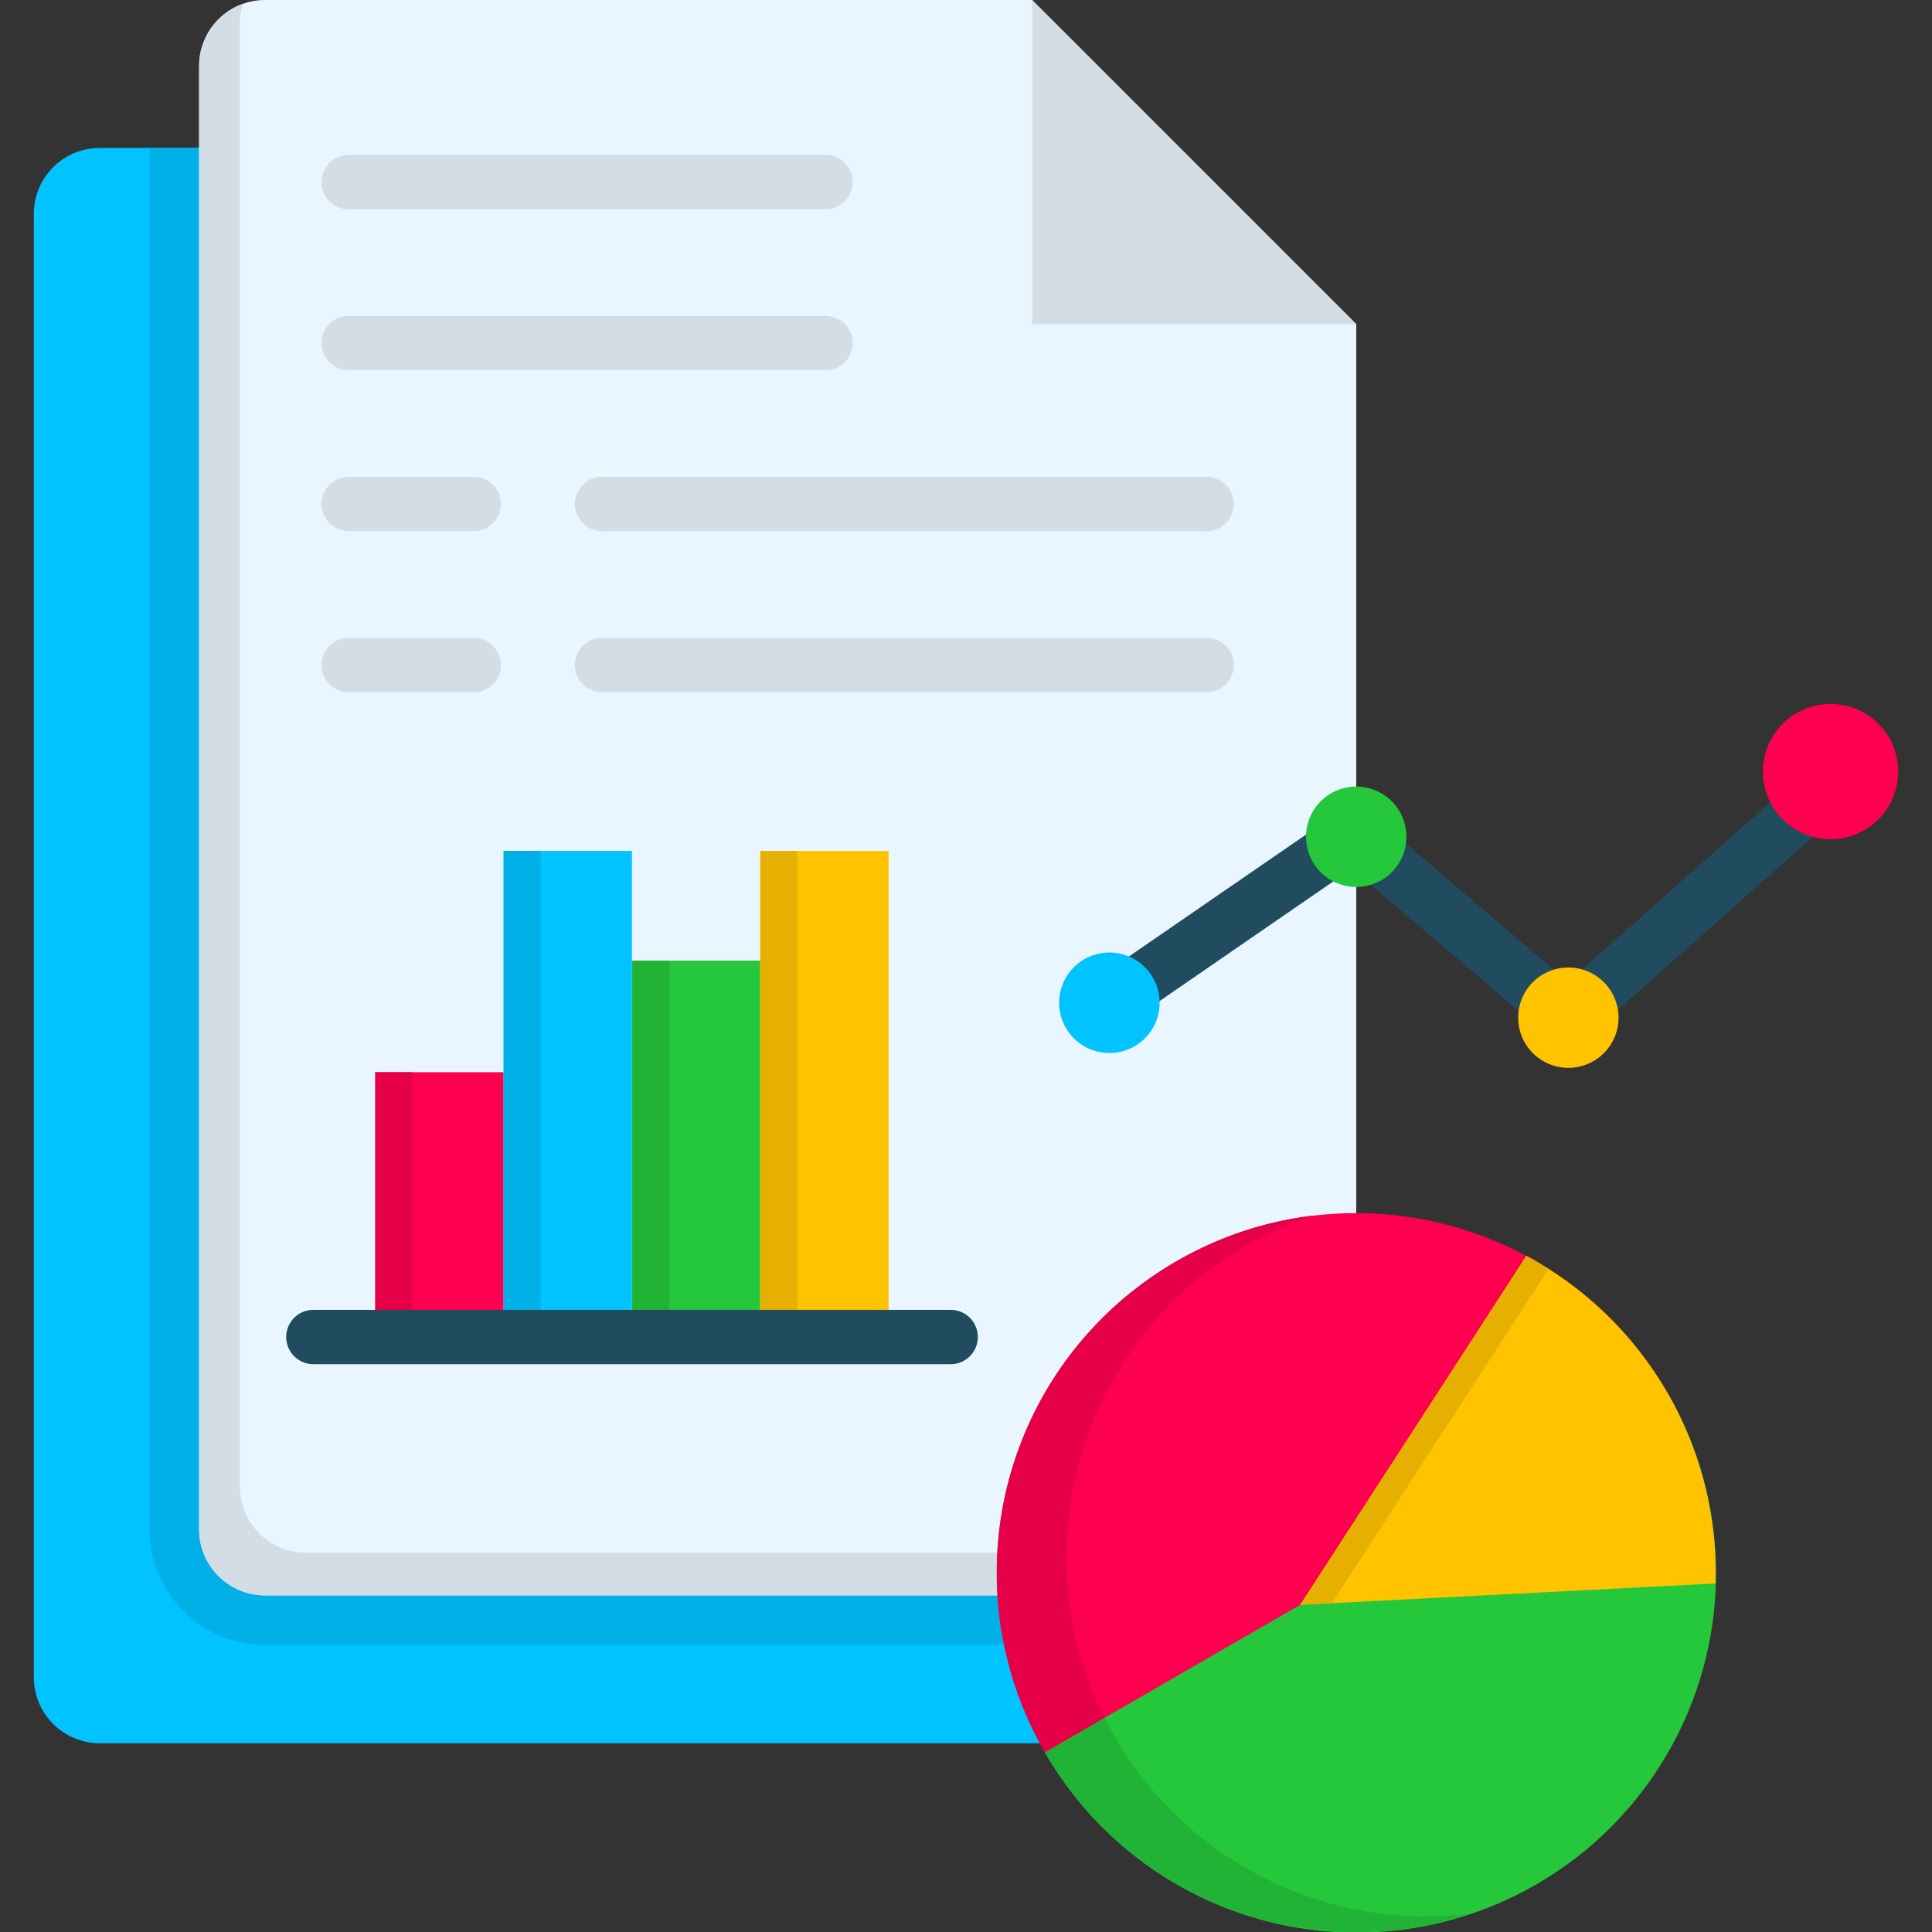 <svg id="Layer_1" viewBox="0 0 512 512" xmlns="http://www.w3.org/2000/svg" data-name="Layer 1"><rect x="0" y="0" width="512" height="512" fill="#333333" stroke="none"/><g fill-rule="evenodd"><path d="m298.186 39.2h-271.793a17.475 17.475 0 0 0 -17.428 17.426v387.93a17.476 17.476 0 0 0 17.428 17.428h271.793a17.476 17.476 0 0 0 17.428-17.428v-387.93a17.475 17.475 0 0 0 -17.428-17.426z" fill="#00c3ff"/><path d="m315.614 435.929h-245.414a30.622 30.622 0 0 1 -30.572-30.571v-366.158h258.558a17.475 17.475 0 0 1 17.428 17.428z" fill="#00b0e6"/><path d="m70.2 0h203.33l85.886 85.886v319.472a17.474 17.474 0 0 1 -17.428 17.427h-271.788a17.474 17.474 0 0 1 -17.428-17.427v-387.93a17.475 17.475 0 0 1 17.428-17.428z" fill="#eaf6ff"/><path d="m273.53 0 85.886 85.886h-85.886z" fill="#d3dde6"/><path d="m441.893 369.1a95.257 95.257 0 1 1 -130.1-34.856 95.26 95.26 0 0 1 130.1 34.856z" fill="#fe0050"/><path d="m441.893 369.1a95.257 95.257 0 1 1 -164.982 95.27z" fill="#25c73b"/><path d="m344.582 425.292 52.138-80.436 7.781-12.037a95.345 95.345 0 0 1 50.127 86.819l-14.309.728z" fill="#ffc300"/></g><path d="m99.456 284.15h34.011v70.178h-34.011z" fill="#fe0050"/><path d="m133.466 225.513h34.011v128.815h-34.011z" fill="#00c3ff"/><path d="m167.477 254.569h34.011v99.759h-34.011z" fill="#25c73b"/><path d="m201.487 225.513h34.011v128.815h-34.011z" fill="#ffc300"/><path d="m159.55 183.43a7.2 7.2 0 0 1 0-14.4h160.231a7.2 7.2 0 1 1 0 14.4zm-67.147 0a7.2 7.2 0 0 1 0-14.4h33.136a7.2 7.2 0 0 1 0 14.4zm0-42.667a7.2 7.2 0 0 1 0-14.4h33.136a7.2 7.2 0 1 1 0 14.4zm0-42.637a7.2 7.2 0 0 1 0-14.4h126.366a7.2 7.2 0 1 1 0 14.4zm0-42.666a7.2 7.2 0 0 1 0-14.4h126.366a7.2 7.2 0 1 1 0 14.4zm67.147 85.3a7.2 7.2 0 1 1 0-14.4h160.231a7.2 7.2 0 1 1 0 14.4z" fill="#d3dde6"/><path d="m298.069 271.647a7.175 7.175 0 0 1 -8.16-11.8l64.757-44.561a7.172 7.172 0 0 1 8.743.437l52.138 44.474 70.323-62.426a7.175 7.175 0 0 1 9.5 10.754l-74.724 66.3a7.138 7.138 0 0 1 -9.676.32l-52.72-44.939z" fill="#214c5f"/><path d="m414.585 256.434a13.3 13.3 0 1 1 -12.211 14.309 13.293 13.293 0 0 1 12.211-14.309z" fill="#ffc300" fill-rule="evenodd"/><path d="m483.684 186.606a17.922 17.922 0 1 1 -16.437 19.294 17.925 17.925 0 0 1 16.437-19.293z" fill="#fe0050" fill-rule="evenodd"/><path d="m358.367 208.493a13.3 13.3 0 1 1 -12.211 14.307 13.293 13.293 0 0 1 12.211-14.309z" fill="#25c73b" fill-rule="evenodd"/><path d="m292.94 252.47a13.316 13.316 0 1 1 -12.211 14.339 13.313 13.313 0 0 1 12.211-14.339z" fill="#00c3ff" fill-rule="evenodd"/><path d="m63.58 394.05v-387.93a17.255 17.255 0 0 1 .758-5.1 17.471 17.471 0 0 0 -11.57 16.408v387.93a17.474 17.474 0 0 0 17.432 17.427h194.121a97.619 97.619 0 0 1 -.029-11.307h-183.284a17.476 17.476 0 0 1 -17.428-17.428z" fill="#d3dde6" fill-rule="evenodd"/><path d="m99.456 284.15h9.821v70.178h-9.821z" fill="#e50048"/><path d="m133.466 225.513h9.792v128.815h-9.792z" fill="#00b0e6"/><path d="m167.593 254.569h9.821v99.759h-9.821z" fill="#21b335"/><path d="m201.487 225.513h9.792v128.815h-9.792z" fill="#e6b000"/><path d="m83.048 361.526a7.2 7.2 0 1 1 0-14.4h168.887a7.2 7.2 0 0 1 0 14.4z" fill="#214c5f"/><path d="m389.2 507.214a95.294 95.294 0 0 1 -92.764-45.23c-.35-.583-.67-1.166-1.02-1.749-.962-1.632-1.836-3.323-2.681-5.013l-11.687 6.762-4.138 2.389a95.279 95.279 0 0 0 112.29 42.841z" fill="#21b335" fill-rule="evenodd"/><path d="m285.537 435.929a92.808 92.808 0 0 1 -2.36-13.144 95.417 95.417 0 0 1 32.437-82.243 97.169 97.169 0 0 1 32.5-18.418 94.2 94.2 0 0 0 -32.5 10.025c-1.283.67-2.565 1.37-3.818 2.1a95.138 95.138 0 0 0 -47.5 77.231 97.619 97.619 0 0 0 .029 11.307 96.014 96.014 0 0 0 1.778 13.144 94.818 94.818 0 0 0 9.471 26.055c.437.786.9 1.573 1.341 2.389l4.138-2.389 11.687-6.762a94.885 94.885 0 0 1 -7.2-19.293z" fill="#e50048" fill-rule="evenodd"/><path d="m357.522 417.831 46.134-71.2 6.732-10.375c-1.923-1.224-3.876-2.361-5.887-3.439l-7.781 12.037-37.3 57.558-12.794 19.73-2.04 3.148 8.364-.437z" fill="#e6b000" fill-rule="evenodd"/></svg>